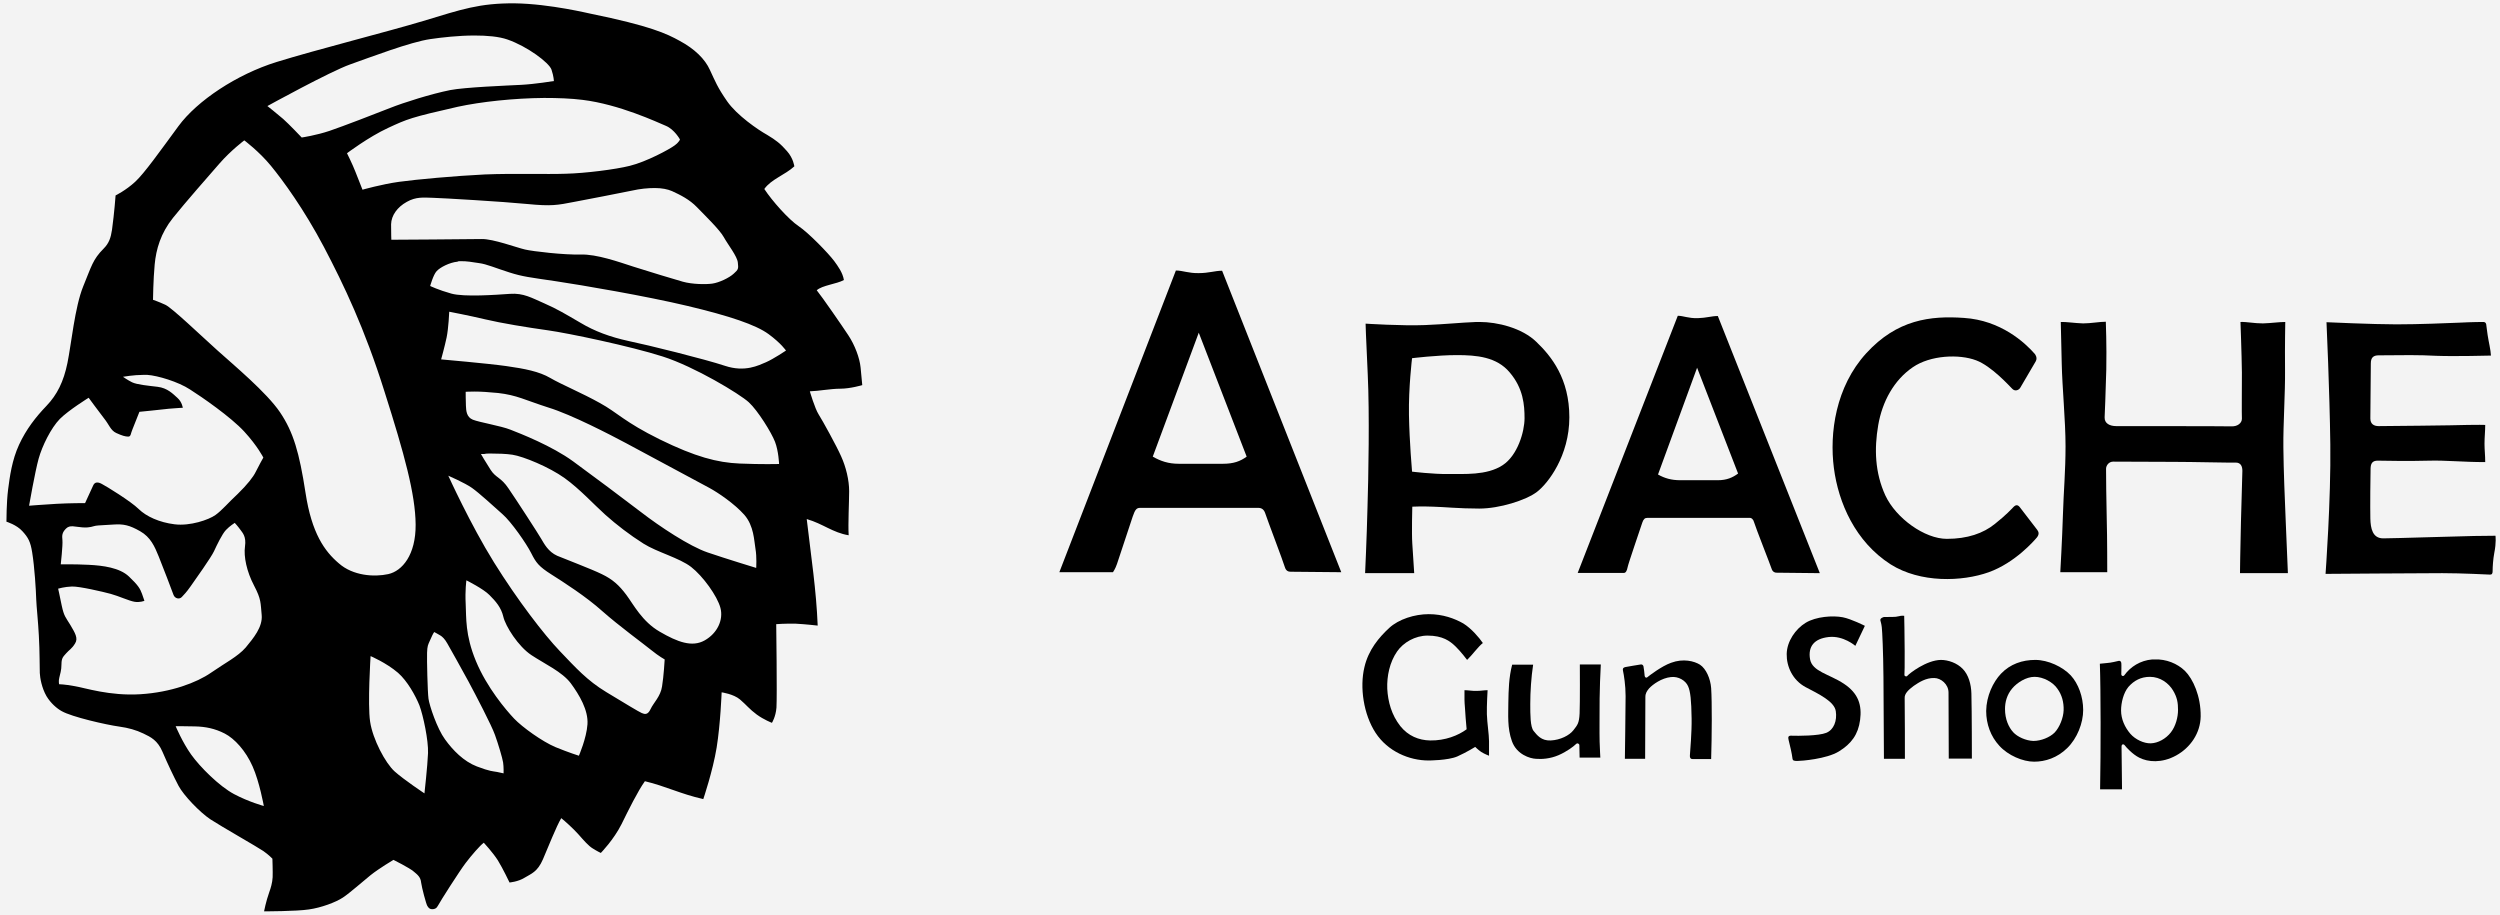 <?xml version="1.0" encoding="utf-8"?>
<!-- Generator: Adobe Illustrator 22.0.0, SVG Export Plug-In . SVG Version: 6.00 Build 0)  -->
<svg version="1.1"
	 id="svg2" xmlns:cc="http://creativecommons.org/ns#" xmlns:dc="http://purl.org/dc/elements/1.1/" xmlns:rdf="http://www.w3.org/1999/02/22-rdf-syntax-ns#" xmlns:svg="http://www.w3.org/2000/svg"
	 xmlns="http://www.w3.org/2000/svg" xmlns:xlink="http://www.w3.org/1999/xlink" x="0px" y="0px" viewBox="0 0 1049 384"
	 style="enable-background:new 0 0 1049 384;" xml:space="preserve">
<style type="text/css">
	.st0{fill:#F3F3F3;}
</style>
<g id="g10">
	<path id="rect902" class="st0" d="M0,0h1049v384H0V0z"/>
	<path id="path14" d="M216,1.4c-14.9-0.1-22.2,2.5-38.4,7.4c-15.3,4.6-44.7,12-61.5,17.2S82.7,42.3,74.9,52.9S60.6,72.7,56.7,76.3
		s-8.2,5.7-8.2,5.7S48,89.1,47,96.4c-0.5,3.4-1.3,5.7-3.5,7.9c-4.6,4.6-5.1,7.4-8.6,15.9c-3.5,8.6-5,24.3-6.6,32.1
		c-1.6,7.8-4.3,13.3-8.8,18s-8.5,9.8-11.5,16.3s-3.9,13.4-4.6,18.8c-0.7,5.4-0.7,13.5-0.7,13.5s4.3,1.3,6.7,4
		c2.4,2.6,3.4,4.4,4.1,8.9c1,6.1,1.6,16,1.7,19.7c0.1,3,0.8,9.2,1.1,15.2c0.4,6.8,0.3,13.6,0.4,15.7c0.1,2.1,0.8,6.2,2.8,9.7
		c1.8,3,4.4,5.2,6.4,6.3c4.2,2.4,18.5,5.7,24.3,6.5c3.6,0.5,6.9,1.4,10,2.9c3.1,1.5,5.9,2.8,8,7.7s4.6,10.2,6.7,14.2
		s9,11.2,13.4,14.1s19.9,11.7,22.2,13.3s3.8,3.2,3.8,3.2s0.2,5.6,0.1,7.8c-0.1,2.2-0.8,4.6-1.4,6.2c-1.4,3.9-2.2,8.1-2.2,8.1
		s13.7,0,18.8-0.8c5.1-0.7,11.3-3,14.3-5c3-2,7.9-6.4,11.5-9.3c3.6-2.9,9.7-6.5,9.7-6.5s6.8,3.4,8.5,4.9c1.7,1.4,2.9,2.4,3.1,4.6
		c0.3,2.2,2.1,9,2.6,9.8s0.9,1.4,2.1,1.4c1,0,1.8-0.3,2.5-1.7s8.9-14.3,11.5-17.7c2.6-3.4,5.9-7.2,7.6-8.5c0,0,3.8,4.1,5.9,7.4
		c2.1,3.4,4.9,9.3,4.9,9.3s3.6-0.3,6.3-2c2.8-1.7,5.4-2.4,7.7-7.7c2.2-5.1,5.7-14,7.7-17.3c1.4,1.1,5.1,4.4,7.3,6.9
		c2.2,2.5,4.2,4.8,5.9,5.8c1.7,1.1,3.4,1.9,3.4,1.9s5.4-5.5,8.7-12.1c2.8-5.7,6.9-14,9.8-18c8.8,2.1,14.8,5.3,24.5,7.5
		c0,0,4-11.8,5.6-21.6c1.6-9.9,2.1-23.2,2.1-23.2s5,0.7,7.7,3s4,4.1,7,6.3s6.4,3.5,6.4,3.5s1.6-2.5,1.9-6.4c0.3-4.9-0.1-35-0.1-35
		s3.7-0.3,8.2-0.2c4,0.2,9.2,0.8,9.2,0.8c-0.6-15-2.7-28.4-4.6-44.7c6.9,2,10.9,5.7,17.6,6.8c-0.3-4.8,0.2-14,0.2-18.5
		c0-4.6-1.3-10.1-3.4-14.7c-1.9-4.3-7.8-15-9.4-17.5s-3.7-9.7-3.7-9.7c3.7-0.1,8.7-1.1,12.8-1.1c4.2,0,9.2-1.5,9.2-1.5
		s-0.3-3.4-0.7-7.4c-0.4-4-2.4-9.4-5.2-13.6c-2.7-4.1-11-16.1-13.2-18.8c2.3-2.1,8.3-2.6,11.4-4.3c-0.5-3.1-2.5-5.8-4.1-8
		c-2.4-3.2-10.7-11.8-14.9-14.6c-4.2-2.8-11.2-10.7-14.4-15.6c2.9-4.1,8.7-5.9,12.6-9.5c0,0-0.4-3.4-3.1-6.4c-2.6-3-4.6-4.6-8.3-6.8
		c-3.8-2.1-12.7-8.2-16.8-14.1c-4.1-5.9-5-8.4-7.2-13.1c-2.1-4.7-6.5-8.9-12.6-12.2c-5.6-3.1-12.3-6.3-37.7-11.5
		C247.8,5.8,230.9,1.6,216,1.4L216,1.4z M199.1,14.9c5.2,0,10.2,0.4,13.9,1.7c8.3,2.9,17.4,9.7,18.4,12.6c1,3,1,4.8,1,4.8
		s-7.9,1.3-13.7,1.6s-23.7,1-29.8,2.2c-8,1.6-19.4,5.2-25.2,7.5c-5.8,2.3-19.8,7.7-25.4,9.6c-5.6,1.9-11.7,2.8-11.7,2.8
		s-5.4-5.7-7.8-7.8c-2.4-2.1-6.6-5.4-6.6-5.4s26.3-14.5,34.8-17.5c8.5-3,25.2-9.4,33.6-10.6C185.4,15.7,192.4,14.9,199.1,14.9z
		 M228.3,41.1c5.8,0,11.3,0.2,16.1,0.8c15.5,1.9,31.4,9.4,35,10.9s5.9,5.7,5.9,5.7s-0.1,0.9-2.2,2.5s-11.9,6.9-18.9,8.6
		c-6,1.5-18.6,3.1-26.8,3.3c-8.2,0.3-21.6-0.2-34,0.3c-12.4,0.6-28.8,2.1-36,3.1c-7.2,1-15.3,3.3-15.3,3.3s-1.8-4.5-3-7.6
		s-3.5-7.7-3.5-7.7s9-6.8,17.2-10.6c8.2-3.8,9.5-4.4,29.3-8.9C201.8,42.7,215.6,41.2,228.3,41.1z M102.5,58.9c0,0,6.2,4.6,11.2,10.7
		s13.8,18.1,22.2,34c8.4,16,17.1,34.2,25.4,60.6c8.4,26.4,13,43.2,13.1,55.9s-5.6,19.5-11.5,20.8c-5.9,1.3-14.8,0.7-20.7-4.5
		c-6-5.1-11.4-12.6-14-29.6c-2.6-16.9-5.1-25.5-10.7-33.8S98.1,153.2,91.2,147s-19-17.8-21.8-19.1c-2.8-1.3-5.2-2.1-5.2-2.1
		s0.1-8.4,0.7-14.8s2.5-13.1,7.7-19.6c5.3-6.6,14.7-17.3,19.5-22.8S102.5,58.9,102.5,58.9z M274.8,78.9c2.9,0,5.4,0.5,7.2,1.3
		c3.5,1.6,7.3,3.5,10.4,6.7s9.6,9.5,11.3,12.6s5.7,8.1,5.9,10.7c0.3,2.6,0.2,2.9-1.7,4.6c-1.9,1.8-6.2,3.8-9,4.2
		c-2.8,0.4-8.5,0.3-12.4-0.8c-3.9-1.1-14.4-4.3-20.7-6.3c-6.2-2-15.4-5.3-22.2-5.1c-6.8,0.2-19.9-1.3-23.3-2.1
		c-3.5-0.8-13.4-4.5-18.2-4.4c-4.8,0.1-37.9,0.3-37.9,0.3s-0.1-2.8-0.1-6.5c0.1-3.7,2.6-7.2,6.6-9.4c3.9-2.2,7-1.8,10.9-1.7
		c3.9,0.1,29.4,1.6,39.6,2.6s12.6,0.5,19.8-0.9s17.4-3.3,24.1-4.7C268.6,79.2,271.9,78.9,274.8,78.9z M193,109.6
		c2.8-0.1,5.2,0.4,8,0.8c3.2,0.4,7,2.1,12.7,3.9c5.6,1.8,8.7,2.1,19.5,3.7c10.7,1.6,37.8,6.2,55.4,10.4c17.6,4.2,28.6,7.9,33.9,11.8
		c5.3,3.9,7.3,6.9,7.3,6.9s-5.2,3.5-8.4,4.9c-3.1,1.3-8.8,4.3-17.2,1.5c-8.4-2.8-32.6-8.8-40.4-10.4c-7.8-1.7-14.3-4.1-20.3-7.7
		c-6-3.5-9.8-5.8-15.1-8.1s-8.7-4.4-14.4-4c-5.8,0.4-19.2,1.4-24.6-0.1c-5.4-1.5-8.9-3.2-8.9-3.2s1.3-4.7,2.7-6.2
		c1.4-1.6,5.5-3.7,8.8-4C192.2,109.6,192.6,109.6,193,109.6L193,109.6z M188.5,130.8c0,0,8.4,1.6,15.1,3.2
		c6.7,1.6,17.7,3.4,26.3,4.6s34.8,6.7,48.2,11c13.4,4.3,32.3,15.7,36.1,19.2s9.5,12.7,11,16.6s1.7,9.3,1.7,9.3s-7.3,0.2-16.6-0.2
		s-18.5-2.8-33.4-10.1c-15-7.4-17.7-11.2-25.2-15.3c-7.5-4.2-16.2-7.8-20.8-10.5c-4.6-2.7-10.7-3.9-18.5-5
		c-7.8-1.1-27.3-2.8-27.3-2.8s1.5-5.4,2.3-9.2S188.5,130.8,188.5,130.8z M60.1,157.3c0.6,0,1.2,0,1.7,0c4.4,0.3,13,2.9,17.9,6.1
		c4.9,3.1,17.2,11.6,22.8,17.7c5.6,6.1,8,10.9,8,10.9s-2.2,3.9-3.2,6c-1,2.1-3.6,5.4-7.5,9.2c-4,3.7-6.6,6.9-9.4,8.9
		s-10.6,4.7-17.1,3.9s-11.9-3.3-15.1-6.4c-3.2-3.2-13.8-9.7-15.4-10.5c-1.6-0.9-3-1-3.7,0.6c-0.7,1.6-3.4,7.4-3.4,7.4
		s-6.6,0-11.9,0.3c-5.3,0.3-11.6,0.8-11.6,0.8s2.5-14.3,4-19.7c1.5-5.4,5.2-12.9,8.9-16.7c3.7-3.7,12.1-8.9,12.1-8.9s4.4,6,6.5,8.7
		c2.1,2.6,2.7,5,5.1,6.1c2.4,1.1,3.8,1.5,5,1.5c1.2,0,1-1.3,1.8-3.1c0.7-1.8,2.9-7.3,2.9-7.3s9.1-0.9,12.4-1.3
		c3.4-0.3,5.8-0.4,5.8-0.4s-0.3-2.4-2.2-4.1s-4.2-4.2-8.4-4.7s-8.6-0.9-10.7-1.9c-2-1-3.8-2.3-3.8-2.3S56.1,157.3,60.1,157.3
		L60.1,157.3z M199.2,164.3c2.4,0,5.8,0.2,9.8,0.6c7.9,0.9,11.4,3,21.1,6.1c9.8,3,26.1,11.5,32.5,14.9s31.3,16.8,35,18.8
		s10.5,6.6,14.7,11.3c4.1,4.7,4.1,10.9,4.7,14.3c0.6,3.4,0.3,8,0.3,8s-12.8-3.9-20.4-6.5s-20-10.8-27.9-16.9
		c-8-6.1-19.6-14.8-28.5-21.3s-22.2-11.7-26.3-13.3c-4-1.6-13.1-3.1-15.8-4.2s-2.8-3.8-2.9-5.9s-0.1-5.8-0.1-5.8
		S196.8,164.3,199.2,164.3L199.2,164.3z M205.8,190.3c2.8,0,6.7,0.1,9.2,0.5c4.6,0.7,15.5,5.2,21.9,9.8c6.4,4.6,12.4,11.2,17.1,15.4
		c4.7,4.2,10.3,8.5,16,12.1s15.1,6,20,9.8s11,12.2,12.3,17.2c1.3,5-1.3,10.6-6.6,13.6c-5.3,3-11.4,0.7-18.8-3.6
		c-7.5-4.3-11.1-11.5-14.1-15.5s-5.7-6.5-10.3-8.7c-4.5-2.2-14.9-6.1-18.7-7.7c-3.8-1.7-5.5-5.1-6.7-7.1
		c-1.2-2.1-10.4-16.3-13.7-21.1c-3.2-4.8-5.3-4.4-7.5-7.8c-2.2-3.4-4.1-6.7-4.1-6.7s0.5,0,1.4,0C204,190.3,204.8,190.3,205.8,190.3
		L205.8,190.3z M188.1,199.6c0,0,6.9,3,9.9,5.1c3,2.1,9.2,7.8,12.8,11c3.7,3.2,10.1,12.4,12.1,16.4c2,4,3.2,5.6,8.4,8.9
		s14.6,9.3,21.5,15.5c6.9,6.1,17.3,13.7,20.5,16.3s5.6,3.9,5.6,3.9s-0.4,7.1-1.1,11.3c-0.6,4.2-3.6,6.9-4.8,9.5
		c-1.2,2.6-2.5,2.2-3.7,1.7s-6.8-3.9-14.9-8.8c-8.1-4.9-12.9-10.3-19.5-17.2s-17.7-21.3-27.6-37.2S188.1,199.6,188.1,199.6z
		 M98.5,219.4c0,0,1.3,1.4,2.3,2.8s2.6,2.9,2,7.1s0.7,10.5,3.8,16.4c3.1,5.9,2.7,7.3,3.2,12.3c0.5,5.1-3.5,9.8-6.7,13.7
		c-3.3,3.8-8.7,6.5-14.6,10.6s-16.7,8.2-29.6,9s-23.3-2.7-27.6-3.4c-4.4-0.8-6.5-0.8-6.5-0.8s-0.3-1.3,0.1-2.8
		c0.3-1.5,0.9-2.9,0.9-5.6s0.8-3.2,2-4.6s2.3-1.8,3.7-4.1c1.4-2.2,0-4.4-2-7.8c-2-3.3-2.6-3.5-3.6-8.1c-0.9-4.5-1.5-7.1-1.5-7.1
		s2.7-0.8,5.8-0.9s13,2.2,16.3,3.1c3.3,0.9,7.6,2.9,9.9,3.3c2.3,0.4,4.2-0.4,4.2-0.4s-0.2-0.7-1-2.9s-1.6-3.6-5.5-7.3
		c-3.9-3.7-10.9-4.6-16.8-4.9c-6-0.3-11.8-0.2-11.8-0.2s0.9-8.1,0.7-10.1c-0.2-2-0.2-3.2,1.5-4.9s3.7-0.7,7-0.5
		c3.3,0.2,4.2-0.5,5.5-0.7s3.1-0.2,7.4-0.5s6.8,0.3,11.2,2.8s6.1,6.4,7.8,10.6s5.6,14.4,6.2,16.1c0.6,1.6,2.5,2,3.5,0.9
		s1.8-1.8,3.7-4.5s8.6-12.1,9.8-14.7s3.4-7.2,5-8.9S98.5,219.4,98.5,219.4L98.5,219.4z M195.7,243.5c0,0,7.2,3.6,9.7,6.2
		c2.6,2.6,4.9,5.2,5.8,9.1c0.9,3.9,6.2,12.4,11.8,16.1c5.6,3.7,12.9,7,16.5,11.8c3.6,4.9,7.4,11.3,7,17.2s-3.6,13.2-3.6,13.2
		s-4.2-1.3-9.8-3.6c-5.5-2.3-14-8.4-17.4-12s-11.4-13-16-24.1s-4-18.3-4.3-24S195.7,243.5,195.7,243.5z M182.2,265.2
		c0,0,1.7,0.9,2.5,1.4c0.9,0.5,2,1.6,3,3.4c1,1.8,5.9,10.4,8.9,16c3,5.6,9.7,18.4,11.1,22.4c1.4,3.9,3.1,9.6,3.4,11.5
		c0.3,1.9,0.2,4.6,0.2,4.6s-1.1-0.2-2.8-0.6c-1.7-0.3-2.9-0.2-8.4-2.3c-5.5-2.1-10.1-6.8-13.4-11.4c-3.3-4.5-6.5-14.1-6.9-17
		c-0.4-2.9-0.7-16.4-0.6-19.3s0.4-3.3,1.1-4.9C181,267.3,181.9,265.5,182.2,265.2L182.2,265.2z M155.5,275.3c0,0,6.6,2.8,11.5,7
		c3.9,3.4,7.3,9.5,9,13.7c1.6,4.3,3.8,14.7,3.6,20s-1.5,16.9-1.5,16.9s-8.6-5.7-12.5-9.2s-9.2-13.5-10.3-20.9
		C154.2,295.5,155.5,275.3,155.5,275.3z M73.7,304.7c0,0,3.6,0,8.1,0.1c4.5,0.1,8.4,0.9,12.5,3s8.8,7.2,11.7,13.8
		c2.9,6.5,4.7,16.6,4.7,16.6s-6.3-1.7-12.5-5c-6.2-3.3-14.3-11.4-18-16.6S73.7,304.7,73.7,304.7z"/>
	<path id="path833" d="M493.4,113.5l-48.9,126.6H467c0,0,1-1.4,1.7-3.5c0.9-2.8,5.8-17.4,6.6-19.9c1-3,1.7-3.6,3.1-3.6l49.6,0
		c1.5,0,2.4,0.8,2.9,2.3c0.8,2.5,7.5,20.1,8.2,22.5c0.5,1.7,1.5,2,2.5,2l21.2,0.2l-50-126.5c-3.1,0-5.5,1-9.8,1
		C498.8,114.7,496.2,113.5,493.4,113.5L493.4,113.5z M503,139.6l20.1,52c-2.7,2-5.6,3-9.9,3h-18.6c-4.3,0-7.6-1.1-10.9-3L503,139.6z
		"/>
	<path id="path839" d="M704,132.5l-42,107.9h19.3c0.9,0.1,1.4-1.1,1.6-2.2c0.2-1.4,5.5-16.7,6.2-18.9c0.5-1.5,1.1-2,2.1-2h42.8
		c0.9-0.1,1.7,0.6,2,1.8c0.6,2.1,6.8,17.8,7.5,19.9c0.3,0.8,1,1.2,1.7,1.3l18.4,0.2l-42.8-107.9c-2.6,0-4.8,0.8-8.4,0.9
		C708.3,133.6,706.4,132.5,704,132.5L704,132.5z M712.1,154.3l17.2,44.4c-2.3,1.7-4.8,2.8-8.5,2.8H705c-3.6,0-6.5-0.8-9.3-2.4
		L712.1,154.3z"/>
	<path id="path841" d="M620.9,135.1c-0.5,0-1,0-1.4,0c-7.4,0.3-12.1,0.9-21.6,1.3s-24.9-0.6-24.9-0.6s0.1,4.5,0.9,21.2
		c0.8,16.7,0.3,43.2-0.1,55.9c-0.3,12.7-1,27.6-1,27.6h20.6c0,0-0.5-7.9-0.8-12.4c-0.3-4.4,0-15.5,0-15.5s4.2-0.2,8.7,0
		c4.4,0.1,10.9,0.8,19.4,0.8s19.6-3.5,24.2-7c4.6-3.5,13.6-15.1,13.6-31.3s-7.5-25.6-13.9-31.7C638.6,137.6,628.3,135.1,620.9,135.1
		z M611.3,149c8.2,0,16.7,0.7,22.2,7.3c5.7,6.7,6.2,13.7,6.2,19.2c0,5.6-2.9,15.6-9.2,19.7c-6.7,4.4-16.3,3.6-22.7,3.7
		s-15.3-1-15.3-1s-1.1-12.4-1.3-23.8s1.3-23.8,1.3-23.8S603,149,611.3,149z"/>
	<path id="path845" d="M874.1,135.7c3.2,0,6.8-0.7,9.5-0.7c0,0,0.4,10.1,0.2,20c-0.3,9.9-0.6,19-0.7,20.1c-0.1,2.6,2.2,3.7,4.9,3.7
		c2.9,0,45.2,0,48.3,0.1c2.6,0.1,4.4-1.4,4.4-3.2c-0.1-2.5,0-11.4,0-19.4c-0.1-8-0.6-21.2-0.6-21.2c2.8-0.1,5.6,0.6,9.4,0.6
		c3.5-0.1,6.8-0.6,9.4-0.6c0,0-0.2,9.7-0.1,20s-0.8,22.6-0.7,32.6c0.1,10,0.6,21.6,1,31.3c0.4,9.7,0.9,21.5,0.9,21.5h-20.1
		c0,0,0.1-9.2,0.4-21.4c0.3-12.2,0.6-19.8,0.6-21.5s-0.5-3.6-3-3.5s-17.9-0.3-25.6-0.3s-23.6-0.1-25.6-0.1c-1.9,0-3,1.7-3,3
		c0,1.3,0.1,15.1,0.3,21.7c0.2,6.6,0.2,21.7,0.2,21.7h-19.7c0,0,0.8-14,1.1-24s1.1-18.3,1.1-28.9s-1.4-24.8-1.6-34.7
		s-0.4-17.4-0.4-17.4C866.9,135,870.6,135.6,874.1,135.7L874.1,135.7z"/>
	<path id="path847" d="M976.2,135.2c0,0,19.5,0.9,29.3,0.9c9.8,0,21-0.5,26.2-0.7c5.7-0.3,10.2-0.3,10.2-0.3c0.5,0,1.1,0.1,1.3,0.9
		c0.2,1.1,0.3,2.7,0.6,4.5c0.5,3.3,1.3,6.3,1.4,8.7c0,0-15.4,0.4-22.9,0.1c-7.5-0.4-13.4-0.3-24.2-0.2c-2.2,0-3.3,0.9-3.3,3.4
		c0,2.4-0.2,21.1-0.2,23.1c0,2.4,1.6,3.2,3.5,3.2c1.9,0,32.8-0.3,37.5-0.5c3.6-0.1,7.2,0,7.2,0c0,2.6-0.3,5.1-0.3,7.9
		c0,2.6,0.3,4.8,0.3,7.7c-9.2,0-16.7-0.8-23.6-0.6c-6.9,0.2-19,0.1-20.9,0c-2-0.1-3.5,0.3-3.6,3.1s-0.2,17.1-0.1,21.2
		c0.1,4.1,0.9,8.3,5.4,8.3s31.7-0.9,38.2-1c6.4-0.1,8.9-0.1,8.9-0.1s0.4,2.8-0.5,7.2c-0.5,2.7-0.7,5.8-0.7,7.7c0,1-0.3,1.5-1.3,1.4
		c0,0-11.7-0.6-19.8-0.6c-8,0-49,0.3-49,0.3s2.3-31.3,2-54.3S976.2,135.2,976.2,135.2L976.2,135.2z"/>
	<path id="path849" d="M853.8,148.5c0,0,1.3,1.5,0.4,3.1c-0.9,1.6-5.9,10.1-6.5,11.1s-2.2,1.7-3.4,0.4c-1.3-1.3-8.7-9.5-15.1-11.9
		c-7.1-2.7-19.2-2.2-26.6,2.9c-7.9,5.4-12.8,14.4-14.5,24.3s-1.4,19.9,3,29.5c4.5,9.6,16.5,18.2,25.8,18.2c8.6,0,15.3-2.3,20.2-6.3
		c4.9-3.9,6.8-6.1,7.8-7.1s1.8-0.9,2.6,0.1c0.8,1,6.7,8.7,7.3,9.5s1,1.8-0.1,3.2c-1.1,1.3-9.1,10.6-20.2,14.6
		c-11.2,4-28.7,4.6-41.2-3.3c-14.8-9.5-21.9-25.8-23.8-40.4c-1.9-14.6,0.7-34.1,13.6-48.2s26.9-15.8,41-14.8
		C839.5,134.4,849.6,143.7,853.8,148.5L853.8,148.5z"/>
	<path id="path851" d="M622.2,269.8c-1.5-2.2-4.8-6.1-8.2-8.2c-3.7-2.1-8.6-3.9-14.5-3.9c-5.9,0-12.6,2.1-16.6,5.8
		c-4.2,3.9-8.7,9.1-10.4,16.5c-2,8.3-0.4,19.7,4.7,27.5c5.1,7.8,14.1,11.6,22.2,11.6c0,0,8.2,0,12.1-1.7c4-1.8,7.5-4,7.5-4
		s1.2,1.2,2.5,2.1c1.4,0.9,3.3,1.6,3.3,1.6s0-3.3,0-6.1s-0.8-7.7-0.9-11.3c-0.1-3.6,0.3-10.1,0.3-10.1c-1.5,0-2.9,0.3-4.6,0.3
		c-1.4,0.1-3.5-0.3-5.1-0.3c0,0,0,2.2,0,4c0,1.7,0.4,5.2,0.5,7.8c0.2,2.5,0.4,4.6,0.4,4.6c-3.5,2.6-9,4.8-15.3,4.7
		c-4.8-0.1-9.2-1.9-12.5-6c-3.7-4.7-5.2-10.2-5.5-15.7c-0.2-5.3,1-11.1,4.1-15.6c2.6-3.8,7.6-6.7,12.8-6.7c6.4,0,9.4,2.3,11.7,4.5
		c2.3,2.2,4.9,5.7,4.9,5.7C617.8,274.8,620,271.6,622.2,269.8L622.2,269.8z"/>
	<path id="path853" d="M634.5,278.9h8.8c-0.8,5.3-1.2,11.3-1.2,16.5c0,4.5,0,9.6,1.4,11.3c1.4,1.7,3.2,4.2,7.2,4s7.8-2.1,9.5-4.3
		s2.4-2.9,2.6-7c0.2-4.1,0.1-20.6,0.1-20.6h8.8c-0.2,2.6-0.5,12-0.5,14.4c0,5.3-0.1,14.8,0,18s0.3,6.7,0.3,6.7h-8.7
		c0,0-0.1-4.6-0.1-5.2c0-0.6-0.8-1.1-1.4-0.5c-1,1-3.9,3.2-7.4,4.7s-7,1.7-9.4,1.5c-2.5-0.1-8.1-1.8-10.1-7.4
		c-2-5.6-1.5-11.1-1.5-16.2C633,289.5,633.1,284.3,634.5,278.9L634.5,278.9z"/>
	<path id="path855" d="M681.8,318.4h8.5c0,0,0.1-24.2,0.1-25.9s0.7-2.6,1.6-3.7c1.5-1.6,5.2-4.3,9.1-4.7c3.2-0.4,6.2,1.5,7.2,3.8
		c1,2.1,1.4,6.1,1.5,13.6c0.1,5.8-0.6,13.5-0.7,15.2c-0.1,0.9,0,1.8,1.1,1.8h7.8c0.3-9.6,0.4-23.8,0-29.8c-0.3-3.9-2.1-8.1-4.7-9.8
		c-2.4-1.5-7-2.7-12.1-0.8c-4,1.4-9.3,5.5-9.9,6c-0.5,0.5-1.1,0.2-1.2-0.5c-0.1-1.1-0.3-3.1-0.5-4c-0.1-0.5-0.6-0.9-1.1-0.8
		c-1,0.1-5.2,0.9-6.5,1.1c-0.9,0.2-1.2,0.6-1,1.5c0.4,1.9,1.1,6.1,1.1,10.7S681.8,318.4,681.8,318.4L681.8,318.4z"/>
	<path id="path857" d="M778.5,271l4-8.4c0,0-5.7-2.9-9.3-3.6c-4.2-0.8-11.2-0.3-15.5,2.3c-4.3,2.6-7.9,7.8-8,13.1s2.5,11,7.9,13.9
		c5.5,2.9,12.1,6,12.7,10.1c0.6,4-0.8,7.8-4,9.1c-3.2,1.3-11.9,1.3-14.5,1.2c-1.5-0.1-1.6,0.6-1.3,1.8c0.5,1.9,1.4,5.8,1.6,7.6
		c0.1,1.1,0.6,1.2,2.1,1.2c1.6,0,12.2-0.8,17.4-4c5.2-3.2,8.1-7.1,8.9-13.2s-0.6-11.1-6.8-15.2s-13.3-5.1-14.2-10.3
		c-0.9-5.2,1.6-8.6,7.8-9.3S778.5,271,778.5,271z"/>
	<path id="path859" d="M790.5,258.9c3-0.1,4.7,0.1,6.1-0.3c1.5-0.4,2.4-0.2,2.4-0.2s0.2,8.7,0.2,14.8s0,9.1-0.1,9.9
		c-0.1,0.6,0.8,1,1.2,0.5c0.8-1,8-6.6,14.1-6.7c3.1,0,6.8,1.3,9.2,3.8c2.4,2.5,3.5,6.4,3.6,10.3c0.2,7.8,0.2,27.3,0.2,27.3h-9.7
		c0,0-0.1-24.1-0.1-27.7c0-3.5-3.2-6.1-6-6.1c-3.5-0.1-6.4,1.8-8.6,3.3c-2.3,1.7-3.9,3.3-3.8,5.1c0.1,3,0.1,25.5,0.1,25.5h-8.8
		c0,0-0.1-23.1-0.2-34.2s-0.5-19.2-0.7-21c-0.2-1.7-0.4-1.9-0.6-2.9C788.8,259.3,790.5,258.9,790.5,258.9L790.5,258.9z"/>
	<path id="path861" d="M854,276.9c-5.4,0-10.5,1.7-14.4,5.8c-3.3,3.5-6.1,9.3-6.2,15.6c0,5.5,1.9,10.7,5.5,14.6
		c3.7,4.1,9.9,6.7,14.6,6.7c4.7,0,9.7-1.6,13.9-5.7c4.2-4.1,6.7-10.5,6.7-16c0-5.5-2-11-5.2-14.5C865.5,279.8,859.4,276.9,854,276.9
		z M853.7,284c3.7,0,7.8,2.3,9.6,5c1.9,2.6,2.7,5.7,2.6,9c-0.1,3.2-1.7,7.2-3.8,9.4c-2,2-5.7,3.5-8.9,3.5c-3.1-0.1-6.7-1.7-8.5-3.7
		s-3.4-5.3-3.4-9.7c0-2.9,0.8-6,3-8.6C846.3,286.5,850.1,284,853.7,284z"/>
	<path id="path866" d="M904.1,276.7c-0.3,0-0.6,0-1,0c-5,0.4-9.2,3.1-11.7,6.6c-0.4,0.6-1.3,0.4-1.3-0.4c0-0.8,0.1-4.1,0-4.7
		c-0.1-0.6-0.4-1-1.1-0.9c-0.9,0.2-3.2,0.8-4.9,0.9c-1.7,0.2-3,0.3-3,0.3c0.4,11,0.4,37.3,0.1,52.7h9.2c0,0-0.2-16.7-0.2-17.9
		c0-1.2,0.9-1.2,1.4-0.5s3.2,3.7,6,5.1c3.7,1.9,9.5,2.4,15.5-0.9s10.2-9.4,10.3-16.4c0.1-8.5-3.2-15.7-6.6-19.1
		C913.6,278.4,908.9,276.5,904.1,276.7z M902.1,284c4.4,0,7.9,2.7,9.7,5.7c1.8,3,2.1,5.3,2.1,8.2c0,2.9-0.9,6.7-3,9.4
		s-5.4,4.5-8.4,4.6c-2.9,0.1-6.5-1.6-8.6-4c-2.3-2.7-3.9-6.1-3.9-9.8c0-3.2,1-7.4,3.1-9.9C895.4,285.6,898.3,284,902.1,284z"/>
</g>
</svg>
